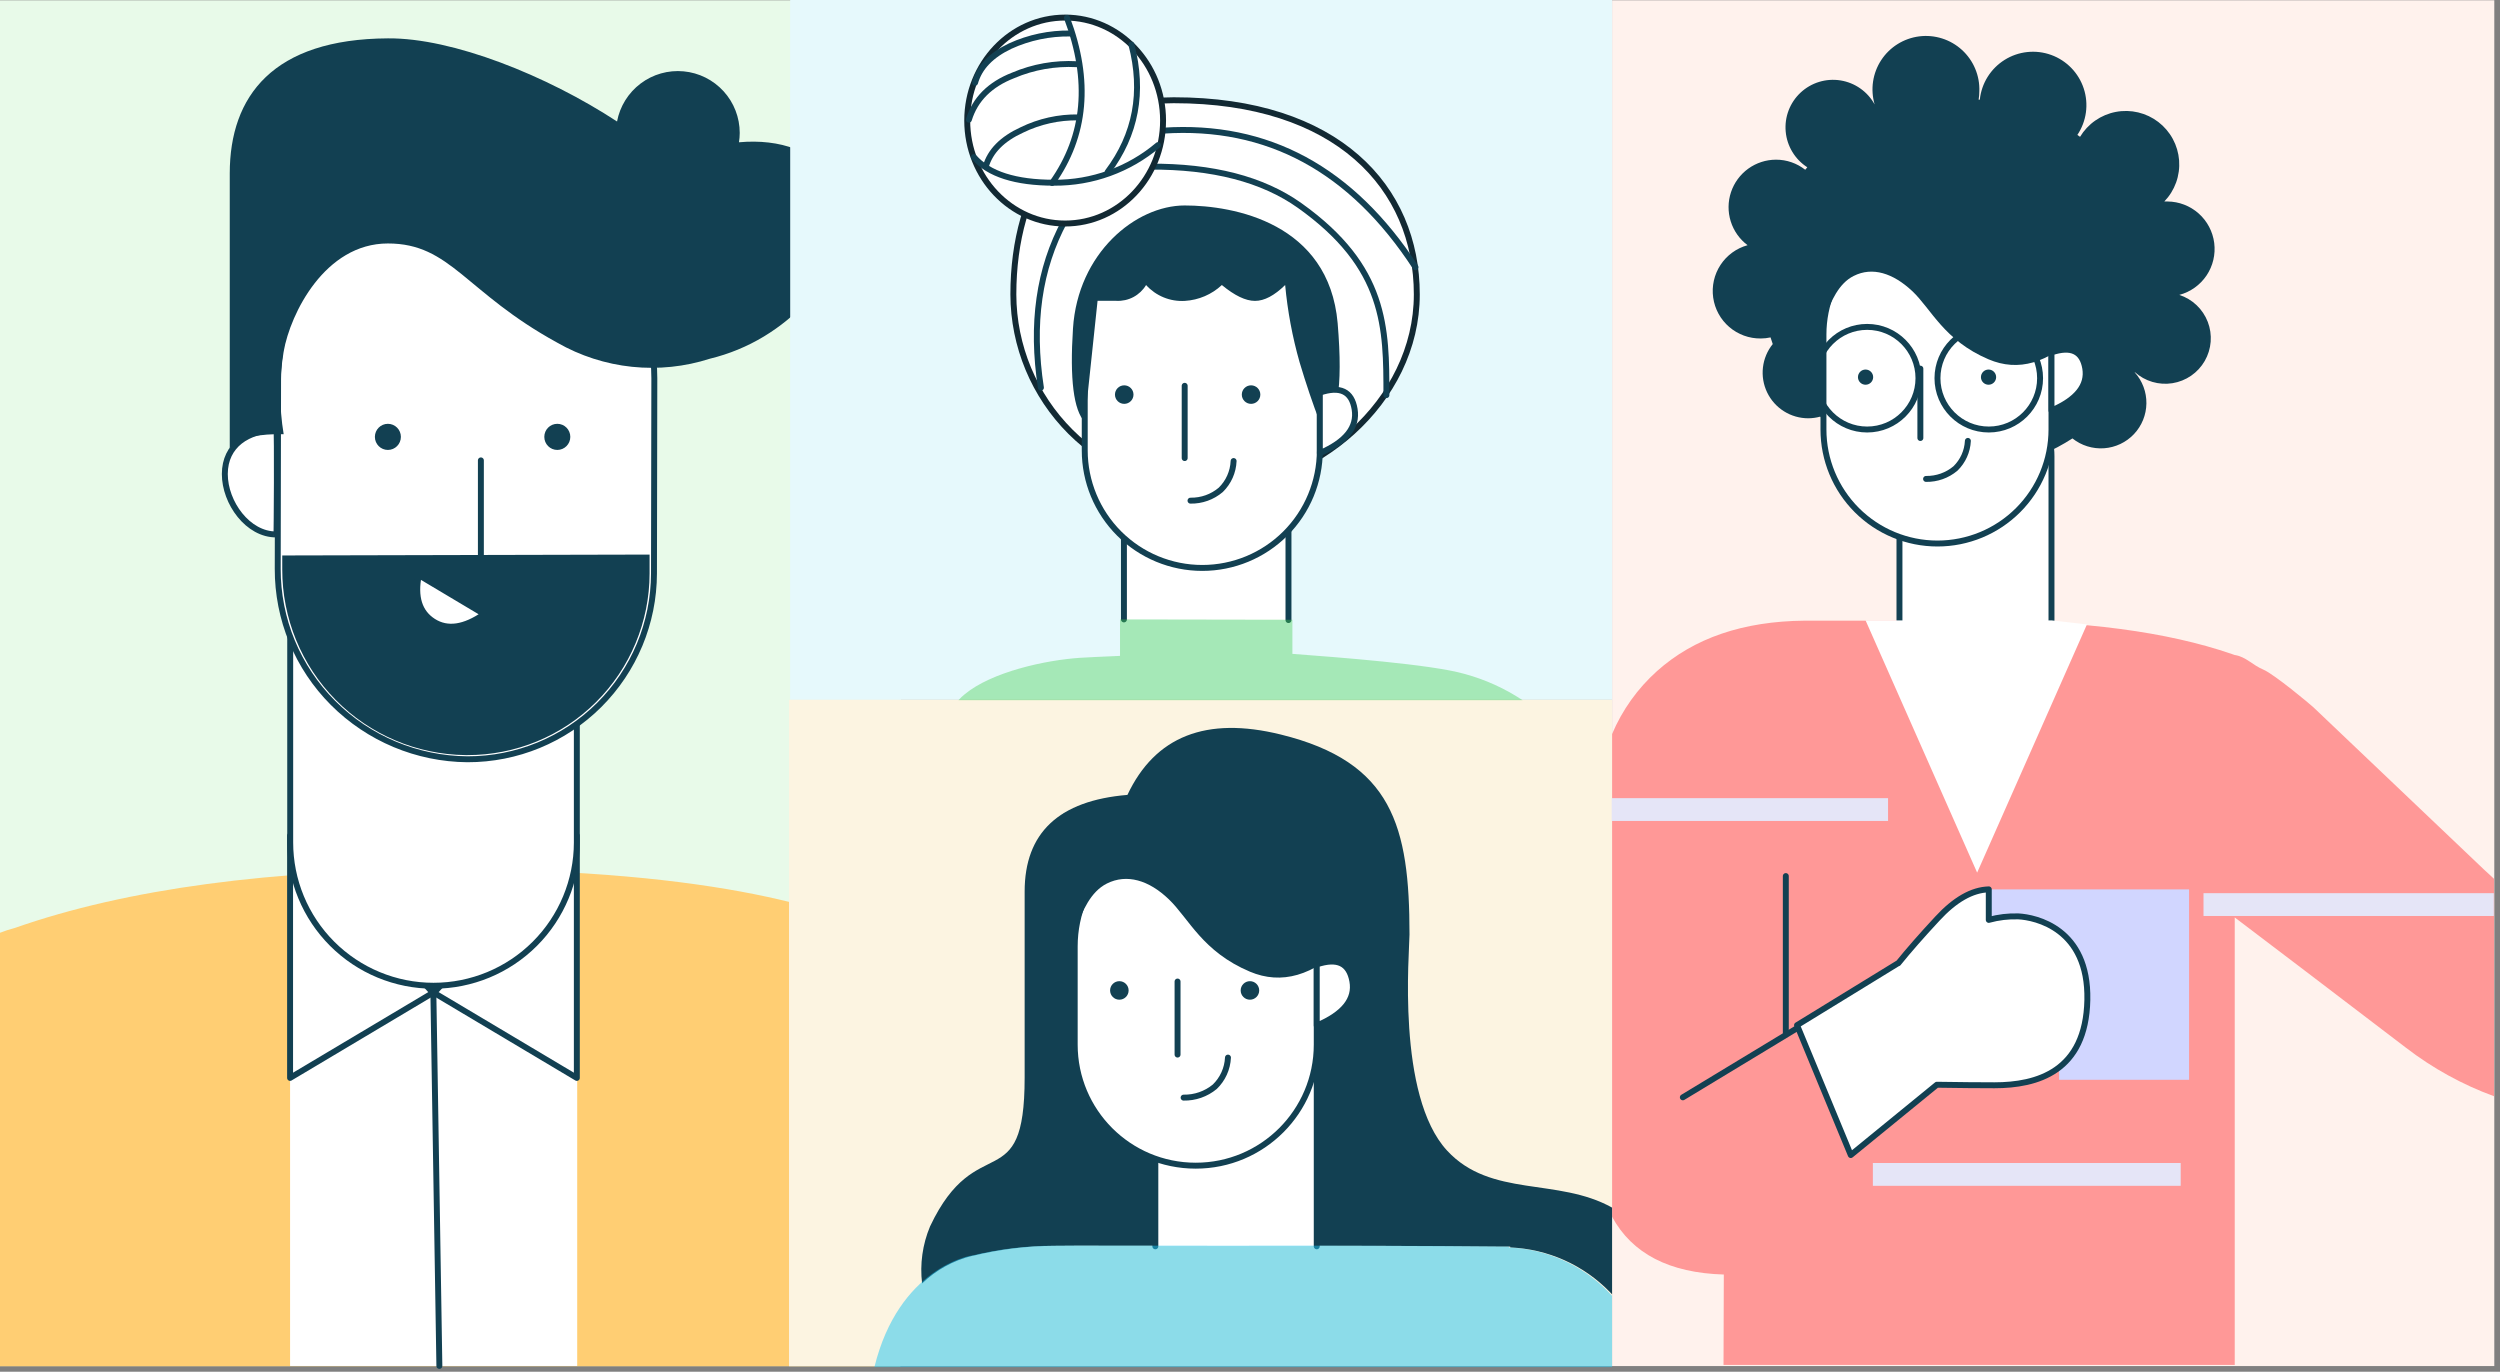 <svg width="421" height="231" viewBox="0 0 421 231" fill="none" xmlns="http://www.w3.org/2000/svg">
	<rect x="0" y="0" width="421" height="231" fill="#808080" stroke="none"/>
	<g id="best_Practice">
		<g clip-path="url(#clip0)">
			<g id="Layer 2">
				<g id="Layer 1">
					<path id="Vector" d="M420.04 0.05H271.47V230.05H420.04V0.05Z" fill="#FFF2ED"/>
					<path id="Vector_2" d="M420 148L418.28 146.41C401.82 130.757 392.25 121.653 389.57 119.1C389.09 118.64 382.91 113.49 381.14 112.76C379.37 112.03 378.19 110.57 376.31 110.3L375.83 110.13C364.957 106.39 350.837 104.52 333.47 104.52H303.9C293.54 104.613 285.25 107.447 279.03 113.02C275.761 115.954 273.18 119.574 271.47 123.62V204.9C274.85 211.12 281.123 214.363 290.29 214.63L290.24 229.86H376.33V154.5C382.37 159.067 391.987 166.383 405.18 176.45C409.676 179.908 414.674 182.66 420 184.61V148Z" fill="#FF9897"/>
					<g id="Rectangle">
						<path id="path-1" d="M151.74 0.05H0V230.05H151.74V0.05Z" fill="#E8FAE9"/>
					</g>
					<path id="Vector_3" fill-rule="evenodd" clip-rule="evenodd" d="M151.56 159.81C150.77 159.22 149.99 158.66 149.24 158.15C142.65 153.63 121.11 146.4 75.77 146.4C45.663 146.4 21.247 149.687 2.52 156.26C1.664 156.481 0.822 156.755 0 157.08L0 230.08H151.56V159.81Z" fill="#FFCE73"/>
					<g id="Group">
						<g id="Group 3 Copy 2">
							<path id="Rectangle_2" d="M97.2 145.89H48.85V230.03H97.2V145.89Z" fill="white"/>
							<g id="Group 7">
								<path id="Rectangle_3" fill-rule="evenodd" clip-rule="evenodd" d="M48.85 140.72L72.9 167.19L48.85 181.52V140.72Z" fill="white" stroke="#124052" stroke-linecap="round" stroke-linejoin="round"/>
								<path id="Rectangle Copy 2" fill-rule="evenodd" clip-rule="evenodd" d="M97.14 140.72L73.09 167.19L97.14 181.52V140.72Z" fill="white" stroke="#124052" stroke-linecap="round" stroke-linejoin="round"/>
							</g>
							<g id="Group 19">
								<path id="Rectangle_4" fill-rule="evenodd" clip-rule="evenodd" d="M73 80.18C76.17 80.179 79.308 80.802 82.237 82.014C85.166 83.226 87.827 85.003 90.069 87.244C92.311 89.485 94.089 92.145 95.302 95.074C96.516 98.002 97.14 101.14 97.14 104.31V141.89C97.132 148.287 94.585 154.42 90.059 158.94C85.533 163.461 79.397 166 73 166C69.83 166 66.692 165.376 63.764 164.162C60.835 162.949 58.175 161.171 55.934 158.929C53.693 156.687 51.916 154.026 50.704 151.097C49.492 148.169 48.869 145.03 48.87 141.86V104.31C48.87 97.91 51.412 91.773 55.938 87.248C60.463 82.722 66.6 80.18 73 80.18Z" fill="white" stroke="#124052" stroke-linecap="round" stroke-linejoin="round"/>
								<g id="Group_2">
									<path id="Rectangle_5" fill-rule="evenodd" clip-rule="evenodd" d="M78.56 32.11C70.153 32.107 62.088 35.443 56.138 41.383C50.189 47.323 46.841 55.383 46.83 63.79L46.77 95.79C46.757 99.979 47.572 104.13 49.168 108.003C50.764 111.876 53.11 115.396 56.07 118.36C62.078 124.375 70.209 127.787 78.71 127.86C87.025 127.876 95.007 124.589 100.899 118.721C106.791 112.853 110.111 104.886 110.13 96.57L110.19 63.71C110.185 55.326 106.85 47.287 100.918 41.361C94.987 35.435 86.945 32.107 78.56 32.11Z" fill="white" stroke="#124052" stroke-linecap="round" stroke-linejoin="round"/>
									<path id="Path 74" d="M80.98 77.53V93.43" stroke="#124052" stroke-linecap="round" stroke-linejoin="round"/>
									<path id="Rectangle_6" fill-rule="evenodd" clip-rule="evenodd" d="M109.39 93.39V96.59C109.382 100.612 108.582 104.594 107.035 108.307C105.489 112.02 103.226 115.392 100.376 118.231C97.526 121.07 94.145 123.319 90.426 124.851C86.707 126.383 82.722 127.168 78.7 127.16H78.4C70.171 127.065 62.312 123.726 56.532 117.869C50.751 112.012 47.516 104.109 47.53 95.88V93.54L109.39 93.39Z" fill="#124052"/>
									<path id="Oval" d="M65.32 75.77C66.529 75.77 67.51 74.785 67.51 73.57C67.51 72.355 66.529 71.37 65.32 71.37C64.111 71.37 63.13 72.355 63.13 73.57C63.13 74.785 64.111 75.77 65.32 75.77Z" fill="#124052"/>
									<path id="Oval Copy" d="M93.85 75.77C95.059 75.77 96.04 74.785 96.04 73.57C96.04 72.355 95.059 71.37 93.85 71.37C92.641 71.37 91.66 72.355 91.66 73.57C91.66 74.785 92.641 75.77 93.85 75.77Z" fill="#124052"/>
									<path id="Oval_2" fill-rule="evenodd" clip-rule="evenodd" d="M46.55 90C46.6 90.13 46.7 72.45 46.55 72.43C41.76 72.43 37.87 74.96 37.86 79.81C37.85 84.66 41.76 90.05 46.55 90Z" fill="white" stroke="#124052" stroke-linecap="round" stroke-linejoin="round"/>
									<path id="Path 33" fill-rule="evenodd" clip-rule="evenodd" d="M70.52 96.85C69.793 100.543 70.61 103.143 72.97 104.65C75.33 106.157 78.187 105.747 81.54 103.42L70.52 96.85Z" fill="white" stroke="#124052" stroke-linecap="round" stroke-linejoin="round"/>
								</g>
								<path id="Vector_4" fill-rule="evenodd" clip-rule="evenodd" d="M140.37 30.33C137.44 25.45 131.37 23.33 124.44 23.96C124.524 23.441 124.567 22.916 124.57 22.39C124.57 19.794 123.602 17.291 121.854 15.372C120.105 13.453 117.704 12.255 115.119 12.014C112.534 11.772 109.952 12.504 107.879 14.067C105.806 15.629 104.39 17.909 103.91 20.46C92.07 12.71 76.19 6.36 65.32 6.46C46 6.56 38.69 16.15 38.69 29.22V75.48C39.714 74.61 40.9 73.951 42.18 73.54C44.024 73.207 45.897 73.067 47.77 73.12C47.009 68.508 47.009 63.802 47.77 59.19C48.9 52.79 54.72 41 65.32 41C75.92 41 78.32 49.21 93.85 57.71C97.714 59.923 101.997 61.306 106.426 61.769C110.855 62.232 115.332 61.766 119.57 60.4C122.762 59.624 125.817 58.367 128.63 56.67C139.8 49.91 145.06 38.14 140.37 30.33Z" fill="#124052"/>
							</g>
							<path id="Path-7" d="M72.96 166.03L73.99 230.02" stroke="#124052" stroke-linecap="round" stroke-linejoin="round"/>
						</g>
					</g>
					<g id="Mask">
						<path id="path-3" d="M271.48 0H133.07V117.86H271.48V0Z" fill="#E6F9FC"/>
					</g>
					<g id="Group_3">
						<g id="Group 24 Copy">
							<g id="Group 8">
								<g id="Group 8 Copy">
									<g id="Group 18">
										<g id="Group_4">
											<path id="Oval_3" fill-rule="evenodd" clip-rule="evenodd" d="M203.41 82.31C221.41 82.31 238.59 67.66 238.59 49.59C238.59 31.52 225.16 16.88 197.65 16.88C179.65 16.88 170.65 31.52 170.65 49.59C170.674 58.267 174.134 66.582 180.274 72.714C186.414 78.847 194.733 82.297 203.41 82.31Z" fill="white" stroke="#122933" stroke-linecap="round" stroke-linejoin="round"/>
											<g id="Rectangle_7">
												<path fill-rule="evenodd" clip-rule="evenodd" d="M189.27 104.31V82.31H216.98V104.42" fill="white"/>
												<path d="M189.27 104.31V82.31H216.98V104.42" stroke="#124052" stroke-linecap="round" stroke-linejoin="round"/>
											</g>
											<g id="Group 11">
												<path id="Path 8" d="M195.87 22C213.457 20.84 227.623 28.507 238.37 45" stroke="#124052" stroke-linecap="round" stroke-linejoin="round"/>
												<path id="Path 9" d="M193.6 28.06C204.213 28 212.63 30.18 218.85 34.6C233.47 45 233.47 55.2 233.47 66.54" stroke="#124052" stroke-linecap="round" stroke-linejoin="round"/>
												<path id="Path 12" d="M179.29 37.23C174.963 45.23 173.63 54.58 175.29 65.28" stroke="#124052" stroke-linecap="round" stroke-linejoin="round"/>
											</g>
										</g>
										<path id="Rectangle_8" fill-rule="evenodd" clip-rule="evenodd" d="M202.46 38.3C207.71 38.3 212.744 40.385 216.457 44.096C220.17 47.807 222.257 52.84 222.26 58.09V75.85C222.257 81.1 220.17 86.133 216.457 89.844C212.744 93.555 207.71 95.64 202.46 95.64C197.211 95.64 192.178 93.555 188.466 89.844C184.755 86.132 182.67 81.099 182.67 75.85V58.09C182.67 55.491 183.182 52.918 184.176 50.517C185.171 48.116 186.629 45.934 188.466 44.096C192.178 40.385 197.211 38.3 202.46 38.3Z" fill="white" stroke="#124052" stroke-linecap="round" stroke-linejoin="round"/>
										<path id="Oval_4" d="M189.32 68.01C190.182 68.01 190.88 67.312 190.88 66.45C190.88 65.588 190.182 64.89 189.32 64.89C188.458 64.89 187.76 65.588 187.76 66.45C187.76 67.312 188.458 68.01 189.32 68.01Z" fill="#124052"/>
										<path id="Oval-Copy" d="M210.68 68.01C211.542 68.01 212.24 67.312 212.24 66.45C212.24 65.588 211.542 64.89 210.68 64.89C209.818 64.89 209.12 65.588 209.12 66.45C209.12 67.312 209.818 68.01 210.68 68.01Z" fill="#124052"/>
										<path id="Path 2" d="M200.48 84.31C202.345 84.345 204.159 83.698 205.58 82.49C206.891 81.207 207.663 79.473 207.74 77.64" stroke="#124052" stroke-linecap="round" stroke-linejoin="round"/>
										<path id="Path" d="M199.5 64.97V77.14" stroke="#124052" stroke-linecap="round" stroke-linejoin="round"/>
										<path id="Path 5" fill-rule="evenodd" clip-rule="evenodd" d="M182.67 71.05L184.83 50.66H188C188.996 50.712 189.988 50.492 190.869 50.023C191.749 49.554 192.486 48.855 193 48C193.819 48.908 194.833 49.62 195.965 50.082C197.097 50.545 198.319 50.745 199.54 50.67C201.861 50.53 204.06 49.586 205.76 48C207.92 49.78 209.76 50.67 211.34 50.67C212.92 50.67 214.59 49.78 216.42 48C216.828 52.399 217.641 56.751 218.85 61C219.943 64.66 221.08 68.02 222.26 71.08C225.2 71.213 226.2 65.657 225.26 54.41C223.78 37.52 207.74 34.6 199.5 34.6C191.26 34.6 181.5 42.6 180.69 55.33C180.137 63.843 180.797 69.083 182.67 71.05Z" fill="#124052"/>
										<path id="Oval_5" fill-rule="evenodd" clip-rule="evenodd" d="M222.26 76.31C226.66 74.41 228.613 71.947 228.12 68.92C227.627 65.893 225.673 64.96 222.26 66.12V76.31Z" fill="white" stroke="#124052" stroke-linecap="round" stroke-linejoin="round"/>
									</g>
								</g>
							</g>
						</g>
					</g>
					<g id="Mask_2">
						<path id="path-7" d="M271.47 117.84H132.87V230.07H271.47V117.84Z" fill="#FCF4E1"/>
					</g>
					<path id="Vector_5" fill-rule="evenodd" clip-rule="evenodd" d="M271.47 203.36C262.33 198.25 251.07 201.75 243.69 193.76C235.13 184.49 237.36 160.17 237.36 157.37C237.36 139.12 234.48 128.32 215.67 123.69C203.123 120.597 194.52 123.987 189.86 133.86C178.32 134.82 172.55 140.243 172.55 150.13V181.47C172.55 202.02 164.46 189.93 156.62 206.53C155.351 209.56 154.889 212.868 155.28 216.13C157.633 213.862 160.545 212.258 163.72 211.48H163.82C168.308 210.383 172.91 209.819 177.53 209.8C180.84 209.74 190.17 209.8 206.79 209.8C224.303 209.76 239.677 209.803 252.91 209.93H254.32V210.07C260.678 210.334 266.692 213.03 271.12 217.6L271.47 217.97V203.36Z" fill="#124052"/>
					<g id="Group_5">
						<g id="Group 23 Copy">
							<g id="Group-18">
								<g id="Group 13">
									<g id="Rectangle_9">
										<path fill-rule="evenodd" clip-rule="evenodd" d="M194.56 209.88V171.36H221.74V209.88" fill="white"/>
										<path d="M194.56 209.88V171.36H221.74V209.88" stroke="#124052" stroke-linecap="round" stroke-linejoin="round"/>
									</g>
								</g>
								<path id="Rectangle_10" d="M221.74 159.38C221.74 148.124 212.616 139 201.36 139C190.104 139 180.98 148.124 180.98 159.38V175.92C180.98 187.176 190.104 196.3 201.36 196.3C212.616 196.3 221.74 187.176 221.74 175.92V159.38Z" fill="white" stroke="#124052" stroke-linecap="round" stroke-linejoin="round"/>
								<path id="Path-5" fill-rule="evenodd" clip-rule="evenodd" d="M210.49 163.63C202.49 160.26 200.23 154.71 196.84 151.45C193.45 148.19 189.74 147.12 186.41 148.78C180.86 151.54 180.92 162.12 179.06 158.09C177.82 155.423 177.82 148.4 179.06 137.02L220.89 135.63L226.56 159C221.167 164.333 215.81 165.877 210.49 163.63Z" fill="#124052"/>
								<g id="Group 5">
									<g id="Group 4">
										<path id="Oval_6" d="M188.5 168.35C189.362 168.35 190.06 167.652 190.06 166.79C190.06 165.928 189.362 165.23 188.5 165.23C187.638 165.23 186.94 165.928 186.94 166.79C186.94 167.652 187.638 168.35 188.5 168.35Z" fill="#124052"/>
										<path id="Oval-Copy_2" d="M210.49 168.35C211.352 168.35 212.05 167.652 212.05 166.79C212.05 165.928 211.352 165.23 210.49 165.23C209.628 165.23 208.93 165.928 208.93 166.79C208.93 167.652 209.628 168.35 210.49 168.35Z" fill="#124052"/>
									</g>
									<path id="Path-2" d="M199.32 184.84C201.232 184.877 203.095 184.228 204.57 183.01C205.909 181.716 206.703 179.96 206.79 178.1" stroke="#124052" stroke-linecap="round" stroke-linejoin="round"/>
									<path id="Path_2" d="M198.3 165.29V177.59" stroke="#124052" stroke-linecap="round" stroke-linejoin="round"/>
								</g>
								<path id="Oval_7" fill-rule="evenodd" clip-rule="evenodd" d="M221.74 172.71C226.27 170.79 228.29 168.3 227.74 165.24C227.19 162.18 225.22 161.24 221.74 162.41V172.71Z" fill="white" stroke="#124052" stroke-linecap="round" stroke-linejoin="round"/>
							</g>
						</g>
					</g>
					<path id="Vector_6" fill-rule="evenodd" clip-rule="evenodd" d="M271.47 218.22L270.9 217.61C266.47 213.035 260.453 210.336 254.09 210.07V209.93C240.537 209.79 224.69 209.74 206.55 209.78C189.92 209.78 180.55 209.72 177.29 209.78C172.666 209.798 168.061 210.362 163.57 211.46H163.47C163.47 211.46 151.37 213.46 147.25 230.22H271.47V218.22Z" fill="#1DC4F2" fill-opacity="0.5"/>
					<path id="Vector_7" d="M332.67 64C336.065 64 339.321 65.349 341.721 67.749C344.121 70.15 345.47 73.405 345.47 76.8V104.32C345.47 107.715 344.121 110.97 341.721 113.371C339.321 115.771 336.065 117.12 332.67 117.12C329.275 117.12 326.019 115.771 323.619 113.371C321.219 110.97 319.87 107.715 319.87 104.32V76.81C319.869 75.128 320.199 73.463 320.841 71.909C321.484 70.355 322.427 68.942 323.616 67.753C324.804 66.563 326.216 65.619 327.769 64.975C329.323 64.331 330.988 64 332.67 64Z" fill="white" stroke="#124052" stroke-linecap="round" stroke-linejoin="round"/>
					<path id="Vector_8" fill-rule="evenodd" clip-rule="evenodd" d="M367 49.66C368.871 49.161 370.498 48.001 371.579 46.394C372.659 44.786 373.12 42.842 372.876 40.921C372.632 38.999 371.699 37.232 370.251 35.947C368.802 34.661 366.937 33.944 365 33.93H364.47C365.349 33.018 366.025 31.93 366.455 30.738C366.884 29.546 367.057 28.277 366.963 27.014C366.868 25.751 366.508 24.522 365.905 23.407C365.303 22.293 364.472 21.318 363.467 20.547C362.462 19.776 361.306 19.225 360.073 18.931C358.841 18.638 357.561 18.608 356.316 18.843C355.071 19.079 353.89 19.574 352.85 20.297C351.81 21.02 350.934 21.955 350.28 23.04L349.83 22.72C350.59 21.585 351.082 20.291 351.268 18.938C351.454 17.584 351.329 16.206 350.903 14.908C350.477 13.61 349.762 12.425 348.81 11.445C347.859 10.464 346.696 9.713 345.412 9.249C344.127 8.784 342.753 8.618 341.394 8.764C340.036 8.909 338.728 9.362 337.571 10.088C336.413 10.813 335.436 11.793 334.713 12.953C333.991 14.112 333.542 15.421 333.4 16.78H333.2C333.276 16.314 333.316 15.842 333.32 15.37C333.366 14.067 333.128 12.77 332.623 11.569C332.118 10.367 331.358 9.289 330.396 8.41C329.434 7.531 328.292 6.871 327.05 6.477C325.807 6.082 324.494 5.962 323.201 6.125C321.908 6.288 320.666 6.73 319.56 7.42C318.454 8.11 317.512 9.032 316.797 10.123C316.083 11.213 315.614 12.445 315.423 13.735C315.232 15.024 315.323 16.339 315.69 17.59C315.104 16.523 314.281 15.603 313.285 14.902C312.289 14.2 311.147 13.736 309.944 13.543C308.741 13.35 307.51 13.435 306.345 13.79C305.18 14.145 304.112 14.762 303.221 15.593C302.33 16.424 301.641 17.447 301.206 18.584C300.771 19.722 300.602 20.944 300.711 22.157C300.819 23.37 301.204 24.543 301.835 25.585C302.465 26.627 303.326 27.511 304.35 28.17C304.23 28.3 304.12 28.45 304 28.59C302.599 27.485 300.865 26.885 299.08 26.89C297.402 26.892 295.767 27.422 294.406 28.404C293.046 29.387 292.029 30.773 291.499 32.365C290.969 33.957 290.954 35.676 291.455 37.278C291.956 38.879 292.947 40.283 294.29 41.29C292.418 41.808 290.797 42.99 289.732 44.614C288.667 46.239 288.23 48.196 288.501 50.12C288.773 52.044 289.736 53.803 291.21 55.069C292.683 56.335 294.567 57.021 296.51 57C297.065 57.002 297.618 56.941 298.16 56.82C298.28 57.2 298.4 57.57 298.53 57.94C297.619 59.069 297.047 60.434 296.88 61.875C296.713 63.316 296.958 64.775 297.585 66.083C298.213 67.391 299.199 68.495 300.428 69.266C301.657 70.037 303.079 70.444 304.53 70.44C305.206 70.434 305.878 70.34 306.53 70.16C312.201 75.392 319.45 78.592 327.138 79.256C334.825 79.921 342.515 78.012 349 73.83C350.503 75.03 352.403 75.622 354.321 75.487C356.24 75.353 358.039 74.502 359.36 73.104C360.681 71.706 361.429 69.863 361.455 67.939C361.481 66.016 360.783 64.153 359.5 62.72V62.66C360.35 63.424 361.359 63.989 362.455 64.313C363.551 64.637 364.706 64.712 365.835 64.532C366.963 64.353 368.038 63.923 368.979 63.275C369.92 62.627 370.705 61.777 371.276 60.787C371.846 59.797 372.188 58.691 372.277 57.552C372.365 56.412 372.198 55.268 371.787 54.201C371.376 53.135 370.732 52.173 369.903 51.388C369.073 50.602 368.077 50.012 366.99 49.66H367Z" fill="#124052"/>
					<path id="Vector_9" d="M326.27 37.13C331.362 37.13 336.246 39.153 339.847 42.754C343.447 46.354 345.47 51.238 345.47 56.33V72.33C345.47 77.422 343.447 82.306 339.847 85.906C336.246 89.507 331.362 91.53 326.27 91.53C321.178 91.53 316.294 89.507 312.694 85.906C309.093 82.306 307.07 77.422 307.07 72.33V56.33C307.069 53.808 307.564 51.311 308.529 48.981C309.493 46.651 310.908 44.534 312.691 42.751C314.474 40.968 316.591 39.553 318.921 38.589C321.251 37.624 323.748 37.129 326.27 37.13Z" fill="white"/>
					<path id="Vector_10" d="M326.27 37.13C331.362 37.13 336.246 39.153 339.847 42.754C343.447 46.354 345.47 51.238 345.47 56.33V72.33C345.47 77.422 343.447 82.306 339.847 85.906C336.246 89.507 331.362 91.53 326.27 91.53C321.178 91.53 316.294 89.507 312.694 85.906C309.093 82.306 307.07 77.422 307.07 72.33V56.33C307.069 53.808 307.564 51.311 308.529 48.981C309.493 46.651 310.908 44.534 312.691 42.751C314.474 40.968 316.591 39.553 318.921 38.589C321.251 37.624 323.748 37.129 326.27 37.13V37.13Z" stroke="#124052" stroke-linecap="round" stroke-linejoin="round"/>
					<path id="Vector_11" d="M314.43 72.33C319.202 72.33 323.07 68.462 323.07 63.69C323.07 58.918 319.202 55.05 314.43 55.05C309.658 55.05 305.79 58.918 305.79 63.69C305.79 68.462 309.658 72.33 314.43 72.33Z" stroke="#124052" stroke-linecap="round" stroke-linejoin="round"/>
					<path id="Vector_12" d="M334.91 72.33C339.682 72.33 343.55 68.462 343.55 63.69C343.55 58.918 339.682 55.05 334.91 55.05C330.138 55.05 326.27 58.918 326.27 63.69C326.27 68.462 330.138 72.33 334.91 72.33Z" stroke="#124052" stroke-linecap="round" stroke-linejoin="round"/>
					<path id="Vector_13" fill-rule="evenodd" clip-rule="evenodd" d="M334.87 60.51C327.35 57.31 325.21 52 322 49C318.79 46 315.32 44.88 312.18 46.46C307 49 307 59.08 305.26 55.25C304.1 52.69 304.1 46.023 305.26 35.25L344.67 33.94L350 56.11C344.933 61.183 339.89 62.65 334.87 60.51Z" fill="#124052"/>
					<path id="Vector_14" d="M314.16 64.79C314.867 64.79 315.44 64.217 315.44 63.51C315.44 62.803 314.867 62.23 314.16 62.23C313.453 62.23 312.88 62.803 312.88 63.51C312.88 64.217 313.453 64.79 314.16 64.79Z" fill="#124052"/>
					<path id="Vector_15" d="M334.87 64.79C335.577 64.79 336.15 64.217 336.15 63.51C336.15 62.803 335.577 62.23 334.87 62.23C334.163 62.23 333.59 62.803 333.59 63.51C333.59 64.217 334.163 64.79 334.87 64.79Z" fill="#124052"/>
					<path id="Vector_16" d="M324.35 80.65C326.154 80.681 327.908 80.059 329.29 78.9C330.555 77.673 331.306 76.01 331.39 74.25" stroke="#124052" stroke-linecap="round" stroke-linejoin="round"/>
					<path id="Vector_17" d="M323.39 62.08V73.76" stroke="#124052" stroke-linecap="round" stroke-linejoin="round"/>
					<path id="Vector_18" d="M345.47 69.13C349.737 67.297 351.633 64.93 351.16 62.03C350.67 59.13 348.78 58.23 345.47 59.35V69.13Z" fill="white"/>
					<path id="Vector_19" d="M345.47 69.13C349.737 67.297 351.633 64.93 351.16 62.03C350.67 59.13 348.78 58.23 345.47 59.35V69.13Z" stroke="#124052" stroke-linecap="round" stroke-linejoin="round"/>
					<g id="Group_6">
						<path id="Vector_20" d="M317.95 134.41H271.41V138.25H317.95V134.41Z" fill="#E5E5F7"/>
						<path id="Vector_21" d="M419.96 150.41H371.07V154.25H419.96V150.41Z" fill="#E5E5F7"/>
						<path id="Vector_22" d="M367.23 195.85H315.39V199.69H367.23V195.85Z" fill="#E5E5F7"/>
						<path id="Vector_23" d="M300.73 174.01V147.53" stroke="#124052" stroke-linecap="round" stroke-linejoin="round"/>
						<path id="Vector_24" d="M303.23 172.78L283.39 184.79" stroke="#124052" stroke-linecap="round" stroke-linejoin="round"/>
					</g>
					<path id="Vector_25" fill-rule="evenodd" clip-rule="evenodd" d="M334.91 149.77H346.63H368.64V181.84H346.75V175.47L334.91 163.99V149.77Z" fill="#D1D6FF"/>
					<path id="Vector_26" fill-rule="evenodd" clip-rule="evenodd" d="M326.24 154.71C329.2 151.497 332.09 149.85 334.91 149.77V154.91C336.537 154.461 338.223 154.262 339.91 154.32C342.74 154.47 351.76 156.32 351.51 168.39C351.26 180.46 343.04 182.76 335.87 182.76C333.243 182.76 330.01 182.73 326.17 182.67L311.67 194.51L302.62 172.64L319.62 162.21H319.67C321.397 160.07 323.587 157.57 326.24 154.71Z" fill="white"/>
					<path id="Vector_27" fill-rule="evenodd" clip-rule="evenodd" d="M326.24 154.71C329.2 151.497 332.09 149.85 334.91 149.77V154.91C336.537 154.461 338.223 154.262 339.91 154.32C342.74 154.47 351.76 156.32 351.51 168.39C351.26 180.46 343.04 182.76 335.87 182.76C333.243 182.76 330.01 182.73 326.17 182.67L311.67 194.51L302.62 172.64L319.62 162.21H319.67C321.397 160.07 323.587 157.57 326.24 154.71Z" stroke="#124052" stroke-linecap="round" stroke-linejoin="round"/>
					<path id="Vector_28" d="M314.16 104.47H345.47L351.44 105.16L332.95 146.95L314.16 104.47Z" fill="white"/>
					<g id="Group-5">
						<g id="Group 10">
							<path id="Oval-Copy-2" d="M179.37 37.64C188.477 37.64 195.86 29.877 195.86 20.3C195.86 10.723 188.477 2.96 179.37 2.96C170.263 2.96 162.88 10.723 162.88 20.3C162.88 29.877 170.263 37.64 179.37 37.64Z" fill="white" stroke="#122933" stroke-linecap="round" stroke-linejoin="round"/>
							<path id="Path-3" d="M164 26.45C166.5 29.33 171.007 30.77 177.52 30.77C183.915 30.811 190.114 28.567 195 24.44" stroke="#124052" stroke-linecap="round" stroke-linejoin="round"/>
							<path id="Path 4" d="M179.67 3C183.67 13.587 182.84 22.857 177.18 30.81" stroke="#124052" stroke-linecap="round" stroke-linejoin="round"/>
							<path id="Path 4 Copy" d="M190.53 7.51C192.61 15.51 191.277 22.66 186.53 28.96" stroke="#124052" stroke-linecap="round" stroke-linejoin="round"/>
							<path id="Path 6" d="M166 28.06C166.74 25.467 168.763 23.41 172.07 21.89C175.029 20.445 178.287 19.718 181.58 19.77" stroke="#124052" stroke-linecap="round" stroke-linejoin="round"/>
							<path id="Path 6 Copy" d="M163.16 20.15C164.22 16.703 166.71 14.217 170.63 12.69C174 11.257 177.653 10.614 181.31 10.81" stroke="#124052" stroke-linecap="round" stroke-linejoin="round"/>
							<path id="Path 6 Copy 2" d="M164.2 13.93C164.933 11.343 166.907 9.287 170.12 7.76C173.3 6.307 176.764 5.583 180.26 5.64" stroke="#124052" stroke-linecap="round" stroke-linejoin="round"/>
						</g>
					</g>
					<path id="Vector_29" fill-rule="evenodd" clip-rule="evenodd" d="M188.61 104.31V110.45C185.52 110.58 183.08 110.7 181.94 110.77C176.02 111.16 167 113.15 162.46 116.91C162.12 117.19 161.76 117.51 161.4 117.91H256.4C253.426 115.941 250.159 114.456 246.72 113.51C241.05 111.86 225.13 110.68 217.64 110.11V104.36L188.61 104.31Z" fill="#44CF50" fill-opacity="0.4"/>
				</g>
			</g>
		</g>
	</g>
	<defs>
		<clipPath id="clip0">
			<rect width="420.04" height="230.52" fill="white"/>
		</clipPath>
	</defs>
</svg>
